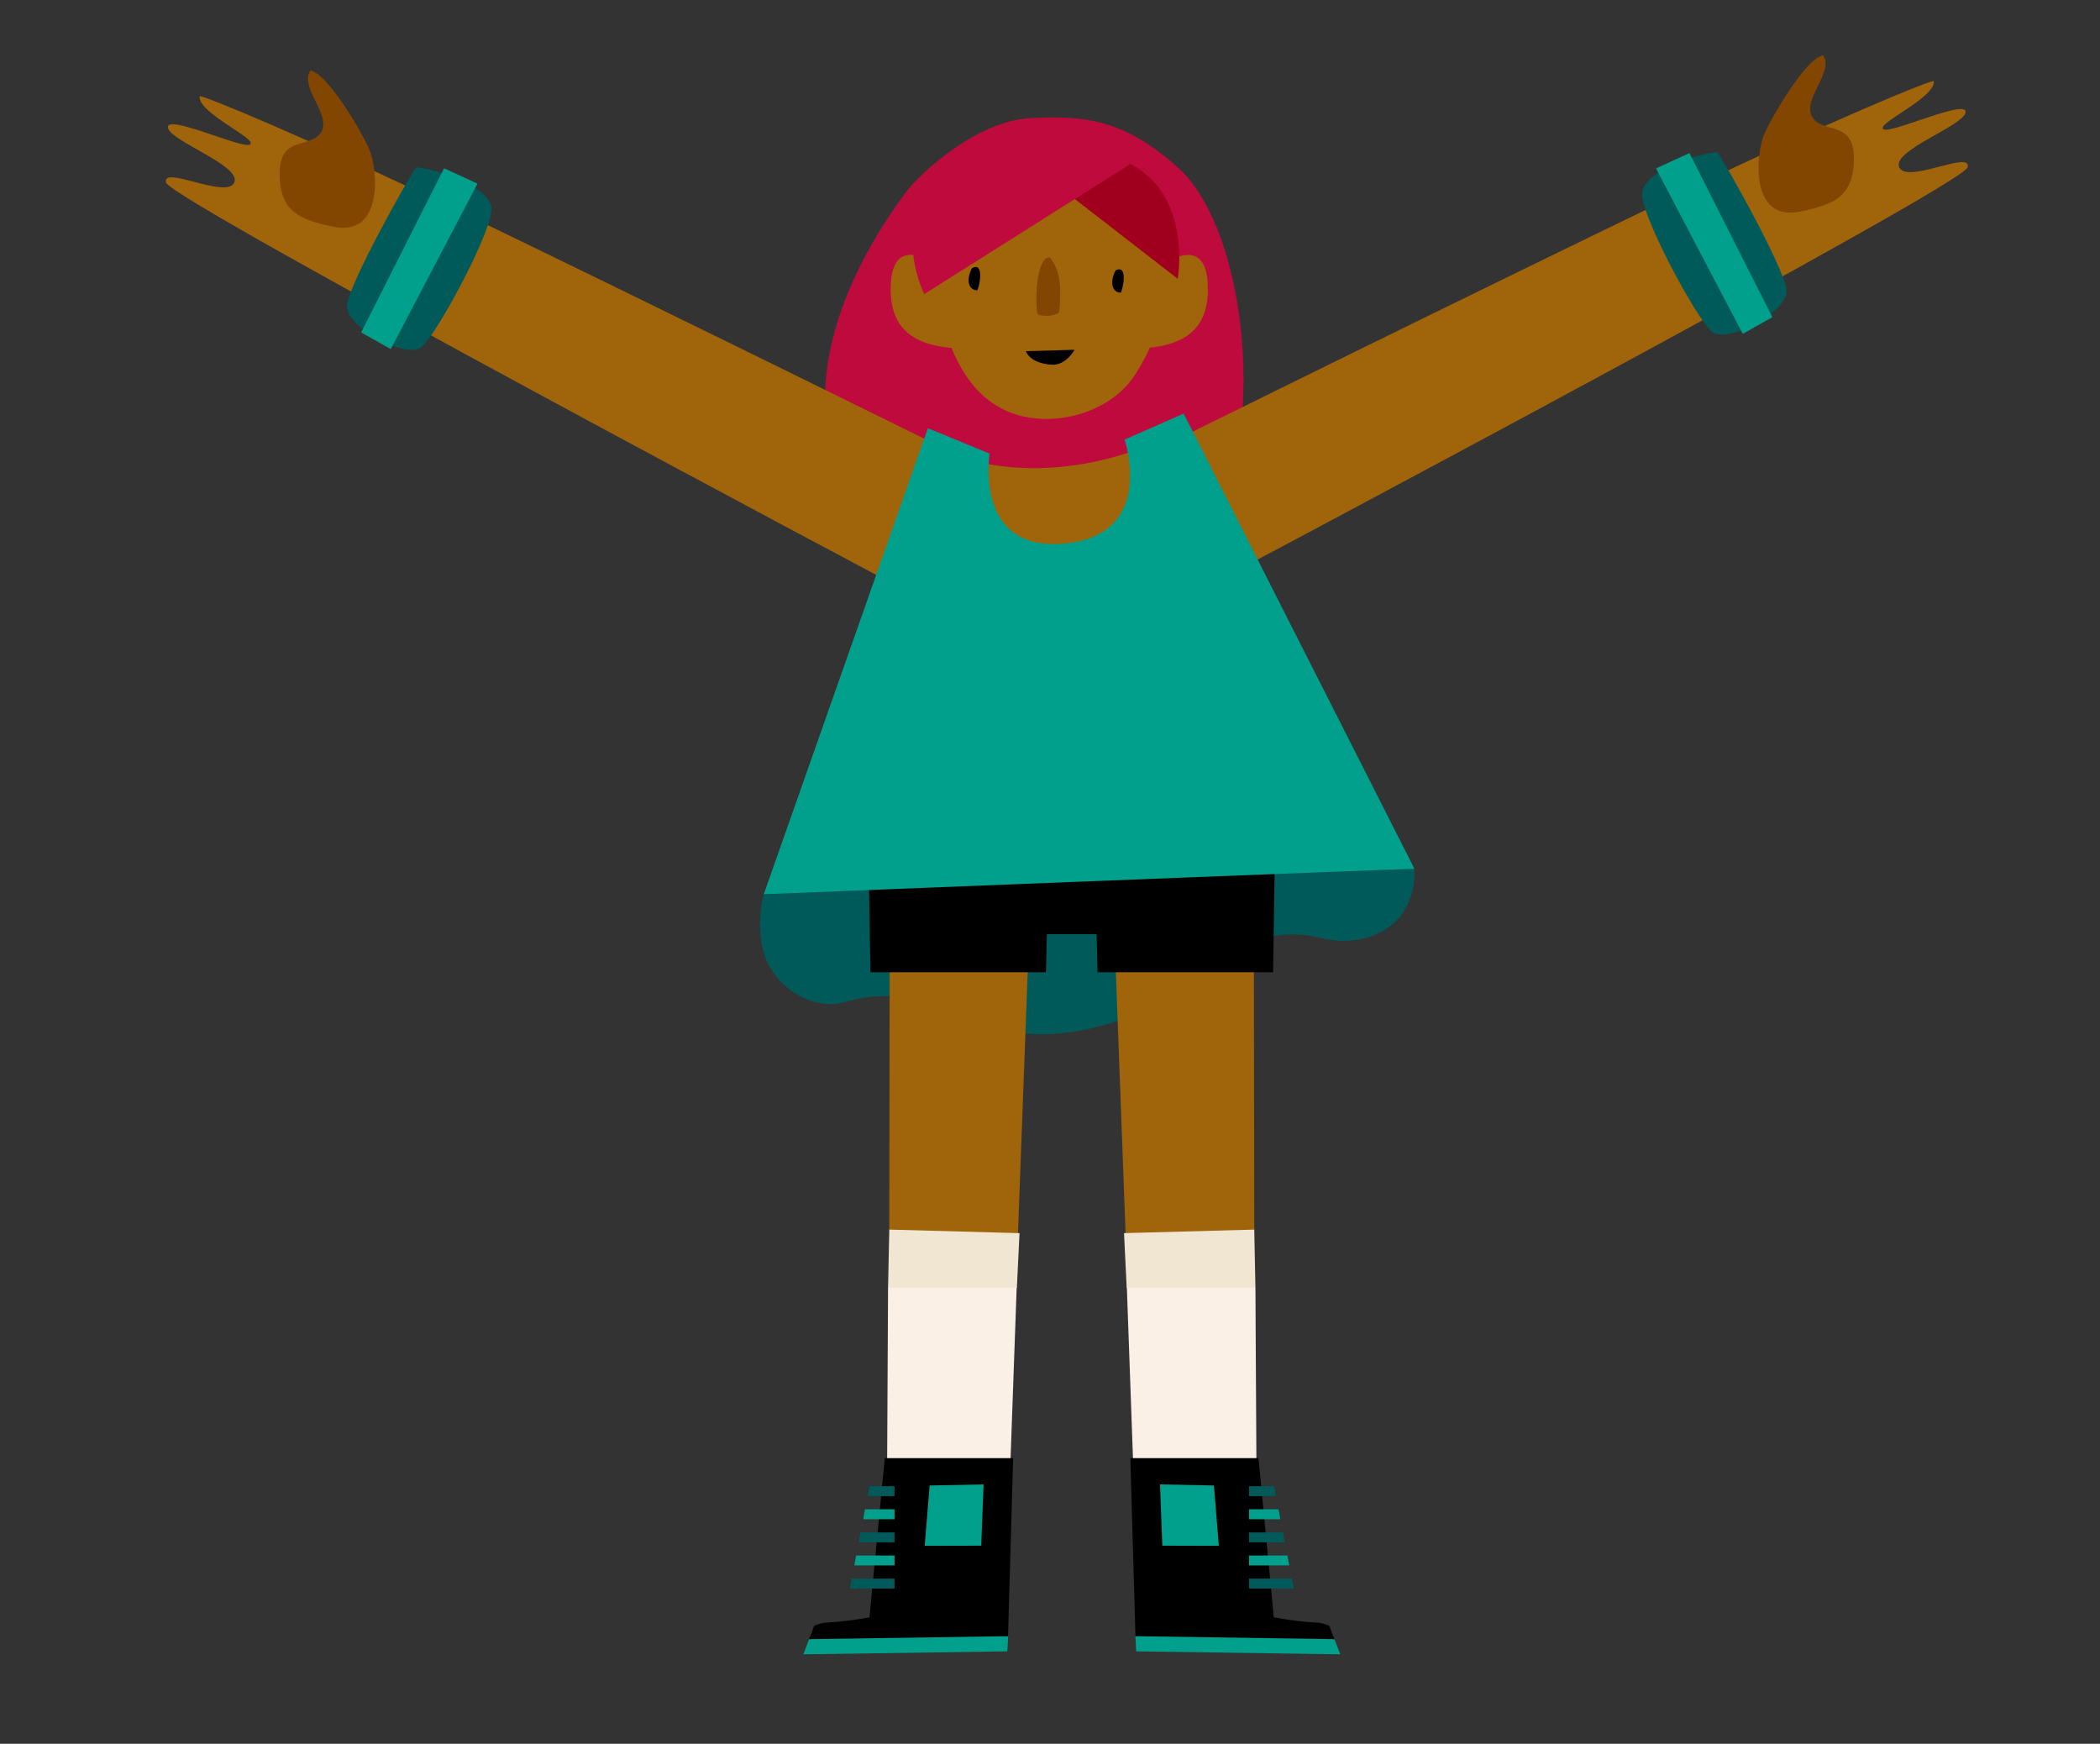 <svg width="165px" height="137px" viewBox="0 0 165 137" version="1.1" xml:space="preserve" xmlns="http://www.w3.org/2000/svg" xmlns:xlink="http://www.w3.org/1999/xlink">
  <rect x="0" y="0" width="165" height="137" fill="#333333" stroke="none"/>
  <!-- Generator: Sketch 48.2 (47327) - http://www.bohemiancoding.com/sketch -->
  <defs/>
  <g>
    <title>max-b</title>
    <desc>Created with Sketch.</desc>
    <g id="basketball" stroke="none" stroke-width="1" fill="none" fill-rule="evenodd">
      <g id="max-b" fill-rule="nonzero">
        <g id="scratch_bball_player04b" transform="translate(13, 4)">
          <path d="M58.164,11.121 C51.778,19.666 45.356,35.352 65.067,43.418 C87.835,52.729 88.052,16.703 79.54,9.151 C75.396,5.475 72.456,5.044 67.971,5.279 C63.756,5.495 59.307,9.59 58.164,11.121 Z" id="Shape" fill="#BE0A3C"/>
          <path d="M69.576,8.078 C61.02,8.078 60.178,17.983 60.478,19.219 C61.329,22.692 62.604,26.847 66.243,28.35 C69.271,29.602 73.327,28.705 75.521,26.297 C77.474,24.151 79.765,17.923 79.015,15.072 C79.171,14.526 78.128,8.078 69.576,8.078 Z" id="Shape" fill="#A0640A"/>
          <path d="M76.917,23.346 C80.651,23.111 82.087,21.32 81.887,18.19 C81.602,13.74 77.318,17.544 77.318,17.544 C77.318,17.544 76.516,22.485 76.917,23.346 Z" id="Shape" fill="#A0640A"/>
          <path d="M61.971,23.346 C58.24,23.111 56.8,21.32 57.001,18.19 C57.285,13.74 61.569,17.528 61.569,17.528 C61.569,17.528 62.372,22.485 61.971,23.346 Z" id="Shape" fill="#A0640A"/>
          <path d="M69.965,20.682 C70.055,20.644 70.14,20.595 70.218,20.535 C70.244,20.39 70.261,20.243 70.27,20.096 C70.35,18.557 70.358,17.337 69.504,16.236 C68.505,16.065 68.272,19.39 68.521,20.69 C68.987,20.862 69.501,20.859 69.965,20.682 Z" id="Shape" fill="#824600"/>
          <path d="M67.61,23.589 L71.429,23.481 C71.429,23.481 70.747,24.726 69.644,24.654 C67.855,24.538 67.61,23.589 67.61,23.589 Z" id="Shape" fill="#000000"/>
          <path d="M74.654,17.245 C75.633,16.735 75.248,18.681 75.055,18.996 C74.165,18.936 74.317,17.819 74.654,17.245 Z" id="Shape" fill="#000000"/>
          <path d="M63.379,17.062 C64.353,16.555 63.968,18.501 63.78,18.816 C62.877,18.741 63.03,17.636 63.379,17.062 Z" id="Shape" fill="#000000"/>
          <path d="M69.632,10.224 L79.536,17.903 C79.536,17.903 80.603,11.922 76.367,9.199 C72.131,6.475 69.632,10.224 69.632,10.224 Z" id="Shape" fill="#A0001E"/>
          <path d="M59.624,19.103 L76.504,8.449 C76.504,8.449 67.847,2.52 61.529,8.505 C56.559,13.234 59.624,19.103 59.624,19.103 Z" id="Shape" fill="#BE0A3C"/>
          <path d="M66.588,53.502 L47,66.262 C47,66.262 46.198,69.2 47.293,71.613 C48.272,73.75 51.004,75.452 53.463,74.711 C61.774,72.211 64.072,81.234 77.739,75.038 C82.553,72.849 84.63,68.192 90.864,69.711 C93.556,70.369 95.838,69.376 96.921,68.116 C97.788,67.029 98.217,65.66 98.124,64.276 L66.588,53.502 Z" id="Shape" fill="#005A5A"/>
          <rect id="Rectangle-path" fill="#000000" x="57.839" y="57.422" width="25.885" height="11.966"/>
          <polygon id="Shape" fill="#A0640A" points="78.654 99.241 85.549 92.602 85.513 67.103 74.494 67.558 75.441 92.977"/>
          <polygon id="Shape" fill="#000000" points="87.029 72.386 87.202 61.417 72.982 61.784 73.238 72.386"/>
          <polygon id="Shape" fill="#FAF0E6" points="75.537 97.096 76.13 113.667 85.738 114.504 85.641 97.179 80.443 95.222"/>
          <polygon id="Shape" fill="#F0E6D2" points="85.641 97.179 85.549 92.602 75.316 92.881 75.525 97.179"/>
          <polygon id="Shape" fill="#00A08C" points="91.847 124.78 85.212 123.923 76.207 124.545 76.275 125.737 92.308 125.972"/>
          <path d="M90.655,123.492 C89.457,123.428 88.265,123.285 87.085,123.065 L85.882,110.557 L75.814,110.557 L76.215,124.545 L91.859,124.78 C91.7,124.441 91.566,124.092 91.458,123.735 C91.202,123.62 90.932,123.538 90.655,123.492 Z" id="Shape" fill="#000000"/>
          <polygon id="Shape" fill="#00A08C" points="78.325 117.435 82.765 117.447 82.38 112.706 78.144 112.622"/>
          <polygon id="Shape" fill="#005A5A" points="87.254 113.54 85.136 113.54 85.136 112.762 87.113 112.762"/>
          <polygon id="Shape" fill="#00A08C" points="87.599 115.358 85.136 115.358 85.136 114.576 87.458 114.576"/>
          <polygon id="Shape" fill="#005A5A" points="87.948 117.172 85.136 117.172 85.136 116.391 87.807 116.391"/>
          <polygon id="Shape" fill="#00A08C" points="88.297 118.986 85.136 118.986 85.136 118.205 88.156 118.205"/>
          <polygon id="Shape" fill="#005A5A" points="88.646 120.801 85.136 120.801 85.136 120.023 88.505 120.023"/>
          <polygon id="Shape" fill="#A0640A" points="63.768 99.241 56.872 92.602 56.908 67.103 67.927 67.558 66.981 92.977"/>
          <polygon id="Shape" fill="#000000" points="55.392 72.386 55.22 61.417 69.444 61.784 69.183 72.386"/>
          <polygon id="Shape" fill="#FAF0E6" points="66.884 97.096 66.291 113.667 56.684 114.504 56.776 97.179 61.979 95.222"/>
          <polygon id="Shape" fill="#F0E6D2" points="56.776 97.179 56.872 92.602 67.105 92.881 66.896 97.179"/>
          <polygon id="Shape" fill="#00A08C" points="50.574 124.78 57.209 123.923 66.215 124.545 66.146 125.737 50.117 125.972"/>
          <path d="M51.746,123.492 C52.944,123.428 54.136,123.285 55.316,123.065 L56.519,110.557 L66.604,110.557 L66.202,124.545 L50.558,124.78 C50.717,124.441 50.851,124.092 50.96,123.735 C51.21,123.621 51.474,123.539 51.746,123.492 Z" id="Shape" fill="#000000"/>
          <polygon id="Shape" fill="#00A08C" points="64.097 117.435 59.656 117.447 60.041 112.706 64.281 112.622"/>
          <polygon id="Shape" fill="#005A5A" points="55.167 113.54 57.285 113.54 57.285 112.762 55.308 112.762"/>
          <polygon id="Shape" fill="#00A08C" points="54.822 115.358 57.285 115.358 57.285 114.576 54.959 114.576"/>
          <polygon id="Shape" fill="#005A5A" points="54.473 117.172 57.285 117.172 57.285 116.391 54.614 116.391"/>
          <polygon id="Shape" fill="#00A08C" points="54.124 118.986 57.285 118.986 57.285 118.205 54.265 118.205"/>
          <polygon id="Shape" fill="#005A5A" points="53.779 120.801 57.285 120.801 57.285 120.023 53.916 120.023"/>
          <path d="M136.224,9.147 C135.622,7.815 141.314,5.885 141.438,4.817 C141.563,3.748 135.698,6.471 135.02,6.168 C134.19,5.798 139.076,3.708 138.943,2.376 C138.943,2.161 130.439,5.678 119.424,10.985 C103.022,18.884 79.067,30.722 79.067,30.722 L85.04,40.372 C85.04,40.372 141.25,10.547 141.599,9.147 C141.948,7.747 136.825,10.479 136.224,9.147 Z" id="Shape" fill="#A0640A"/>
          <path d="M130.243,0.339 C131.141,1.635 128.562,3.832 129.392,5.192 C130.223,6.551 132.666,5.391 132.666,8.453 C132.666,11.515 130.957,12.09 128.462,12.62 C124.451,13.473 124.94,7.991 125.654,6.456 C126.179,5.279 128.803,0.646 130.243,0.339 Z" id="Shape" fill="#824600"/>
          <path d="M121.49,22.054 C120.287,21.029 115.722,12.588 116.031,11.053 C116.34,9.518 119.777,8.186 121.931,7.951 C122.613,8.892 127.146,16.99 127.363,18.741 C127.579,20.491 122.686,23.079 121.49,22.054 Z" id="Shape" fill="#005A5A"/>
          <polygon id="Shape" fill="#00A08C" points="117.114 9.231 123.933 22.229 126.256 20.922 119.741 8.027"/>
          <path d="M5.407,10.343 C6.013,9.011 0.317,7.082 0.193,6.013 C0.068,4.944 5.937,7.668 6.611,7.365 C7.441,6.994 2.555,4.904 2.688,3.573 C2.712,3.357 11.192,6.874 22.211,12.181 C38.609,20.08 62.564,31.919 62.564,31.919 L56.599,41.568 C56.599,41.568 0.401,11.743 0.048,10.343 C-0.305,8.944 4.814,11.675 5.407,10.343 Z" id="Shape" fill="#A0640A"/>
          <path d="M11.388,1.535 C10.49,2.831 13.069,5.028 12.238,6.38 C11.408,7.731 8.969,6.579 8.969,9.641 C8.969,12.704 10.674,13.278 13.173,13.808 C17.184,14.661 16.695,9.179 15.981,7.644 C15.452,6.475 12.836,1.842 11.388,1.535 Z" id="Shape" fill="#824600"/>
          <path d="M20.141,23.25 C21.344,22.225 25.909,13.784 25.6,12.249 C25.291,10.714 21.858,9.382 19.699,9.147 C19.018,10.088 14.485,18.186 14.268,19.937 C14.052,21.687 18.945,24.275 20.141,23.25 Z" id="Shape" fill="#005A5A"/>
          <polygon id="Shape" fill="#00A08C" points="24.517 10.427 17.702 23.426 15.379 22.118 21.89 9.223"/>
          <path d="M76.483,31.285 C68.312,34.227 62.556,31.919 62.556,31.919 L61.798,37.29 L64.165,42.35 L79.323,40.356 L76.483,31.285 Z" id="Shape" fill="#A0640A"/>
          <path d="M80.001,28.494 L75.36,30.535 C75.36,30.535 77.903,37.995 70.679,38.701 C63.455,39.407 64.758,31.636 64.758,31.636 L59.901,29.642 L47.012,66.25 C47.012,66.25 98.028,64.22 98.136,64.256 L80.001,28.494 Z" id="Shape" fill="#00A08C"/>
        </g>
      </g>
    </g>
  </g>
</svg>